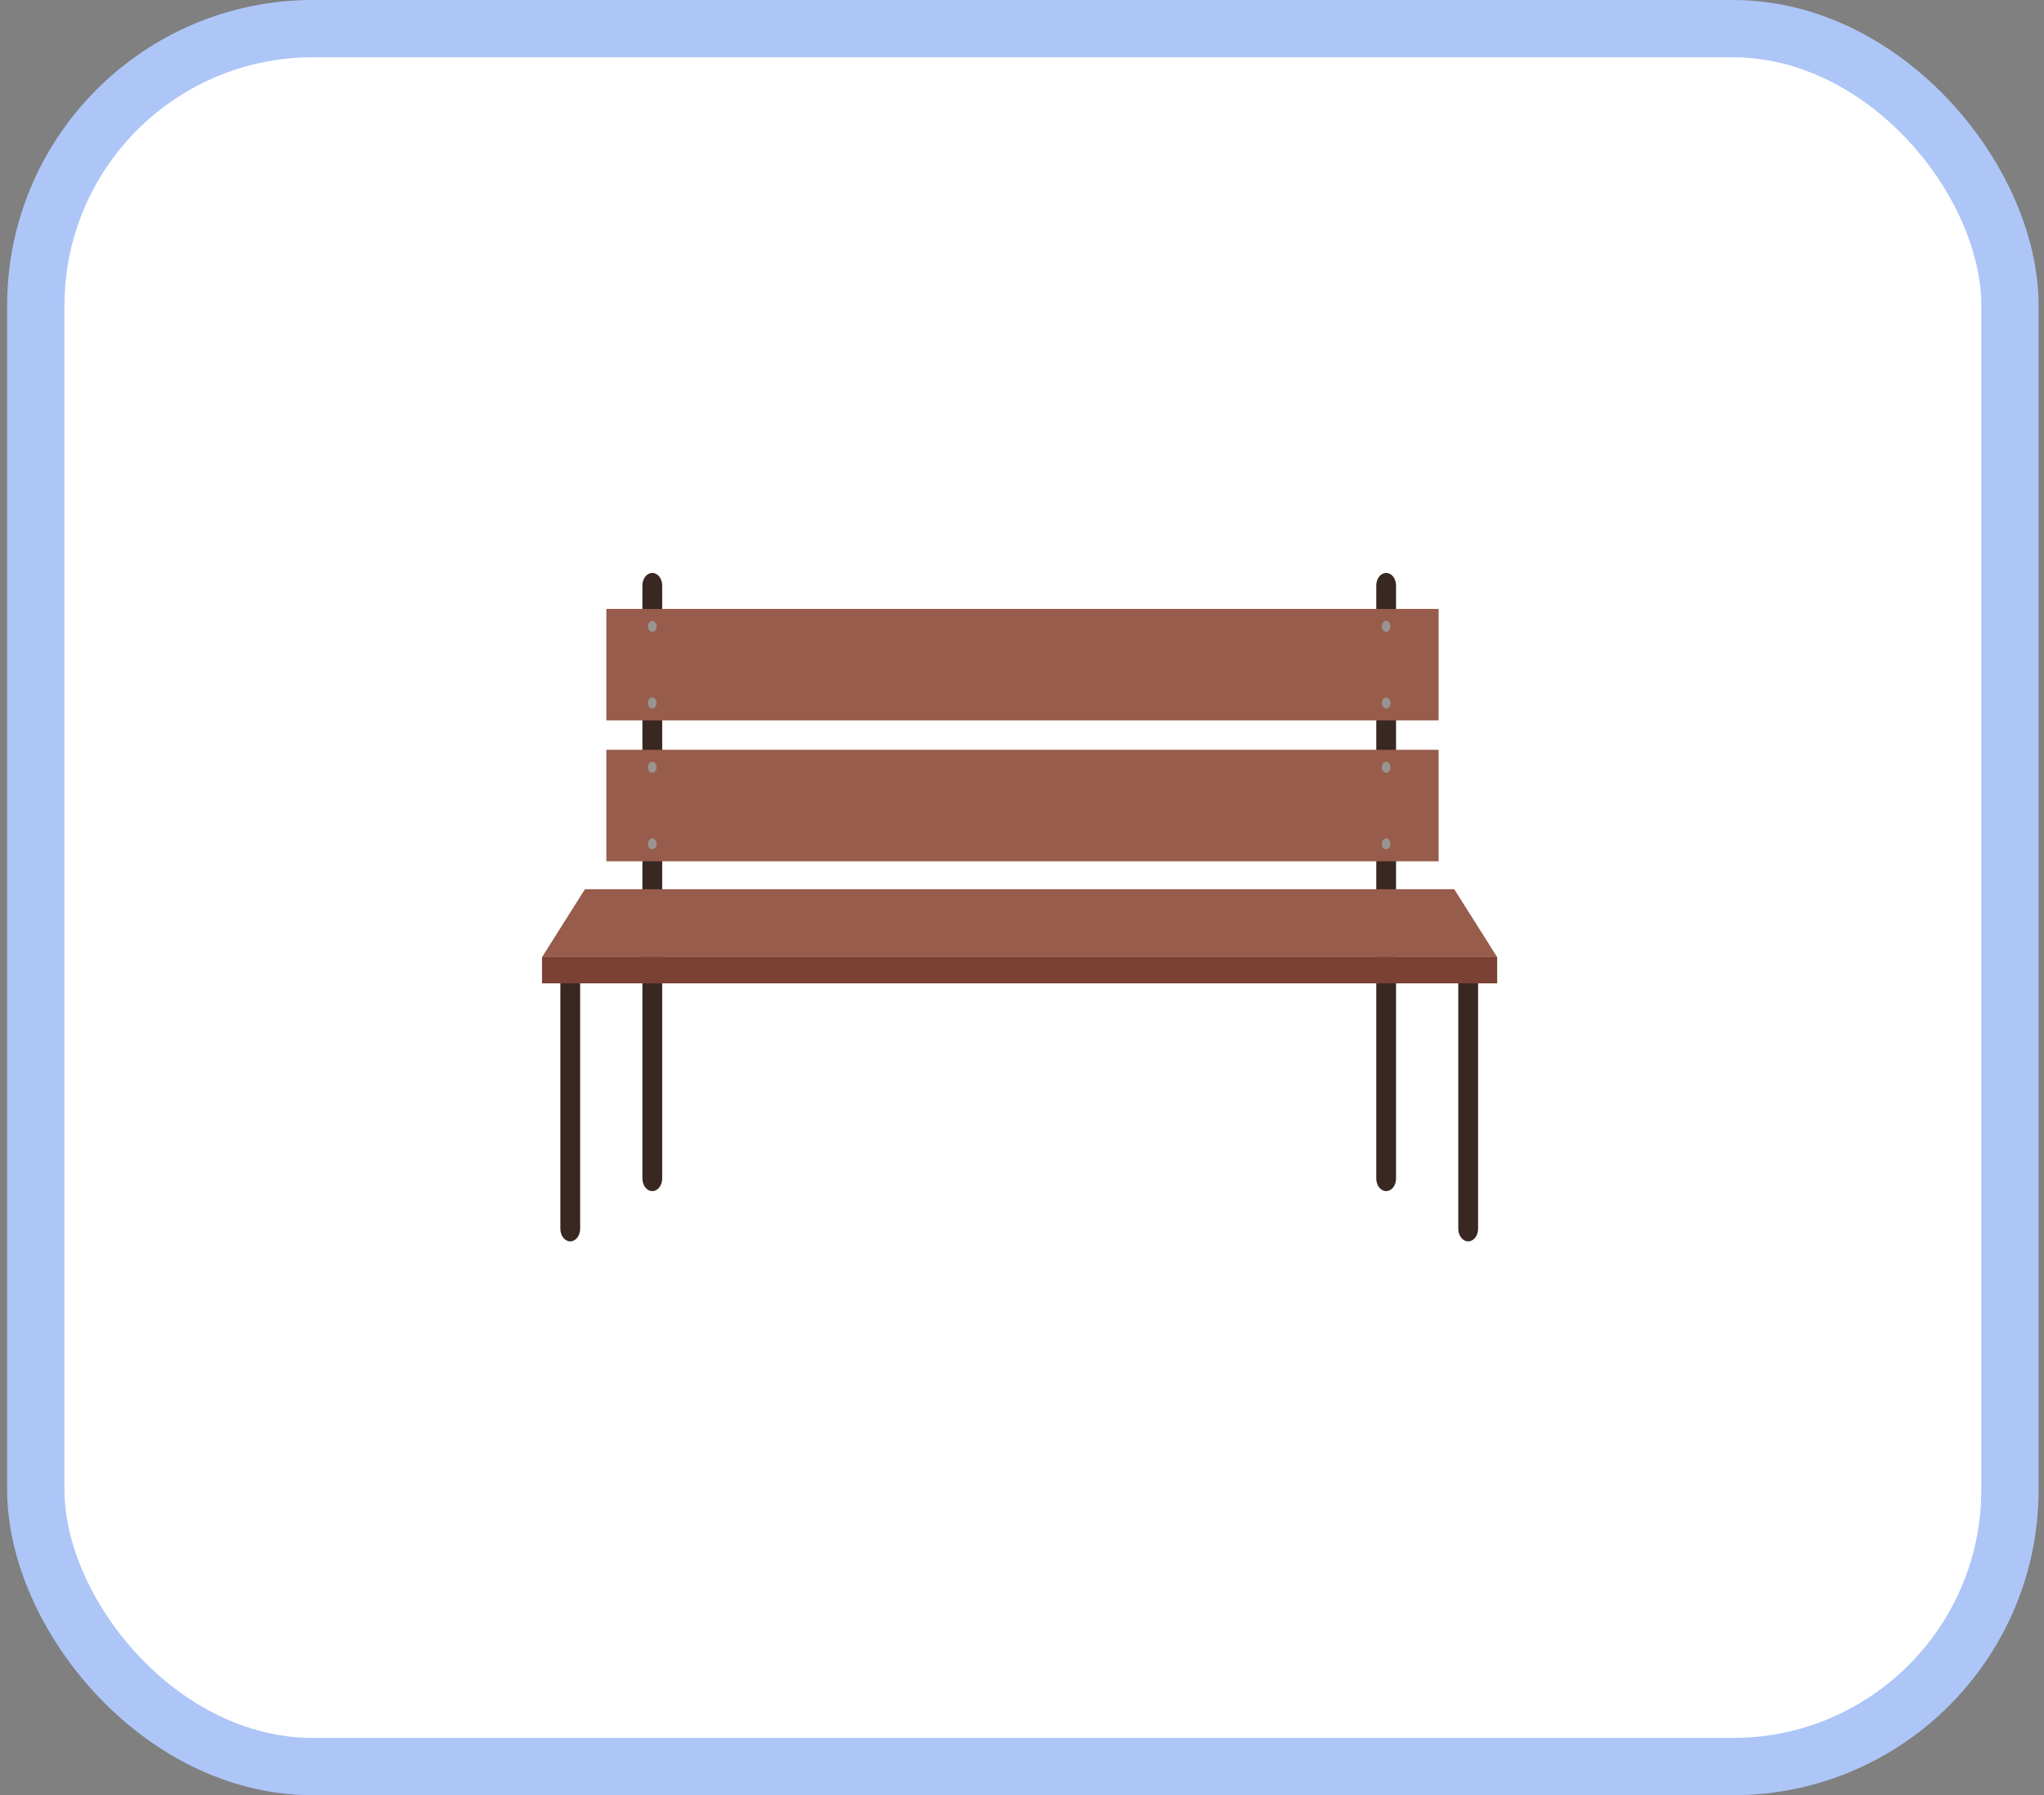 <svg width="107" height="94" viewBox="0 0 107 94" fill="none" xmlns="http://www.w3.org/2000/svg">
<rect x="0" y="0" width="107" height="94" fill="#808080" stroke="none"/>
<rect x="1.874" y="1.5" width="103.343" height="91" rx="14.5" fill="white" stroke="#ADC6F7" stroke-width="3"/>
<path d="M34.147 62.368C34.433 62.368 34.665 62.074 34.665 61.711V30.656C34.665 30.293 34.433 30 34.147 30C33.861 30 33.629 30.293 33.629 30.656V61.711C33.629 62.074 33.861 62.368 34.147 62.368Z" fill="#392722"/>
<path d="M30.37 64.344V51.217C30.37 50.855 30.138 50.561 29.852 50.561C29.566 50.561 29.334 50.855 29.334 51.217V64.344C29.334 64.706 29.566 65 29.852 65C30.138 65 30.37 64.706 30.37 64.344Z" fill="#392722"/>
<path d="M72.563 62.368C72.849 62.368 73.081 62.074 73.081 61.711V30.656C73.081 30.293 72.849 30 72.563 30C72.277 30 72.045 30.293 72.045 30.656V61.711C72.045 62.074 72.277 62.368 72.563 62.368Z" fill="#392722"/>
<path d="M77.375 64.344V51.217C77.375 50.855 77.143 50.561 76.857 50.561C76.571 50.561 76.339 50.855 76.339 51.217V64.344C76.339 64.706 76.571 65 76.857 65C77.143 65 77.375 64.706 77.375 64.344Z" fill="#392722"/>
<path d="M76.129 46.562H30.619L28.374 50.117H78.374L76.129 46.562Z" fill="#975C4B"/>
<path d="M75.308 39.26H31.742V45.098H75.308V39.26Z" fill="#975C4B"/>
<path d="M75.308 31.884H31.742V37.722H75.308V31.884Z" fill="#975C4B"/>
<path d="M78.374 50.117H28.374V51.49H78.374V50.117Z" fill="#7A4134"/>
<path d="M72.79 32.798C72.79 32.639 72.688 32.511 72.563 32.511C72.438 32.511 72.336 32.639 72.336 32.798C72.336 32.957 72.438 33.085 72.563 33.085C72.688 33.085 72.79 32.957 72.79 32.798Z" fill="#999492"/>
<path d="M72.79 36.809C72.79 36.65 72.688 36.522 72.563 36.522C72.438 36.522 72.336 36.65 72.336 36.809C72.336 36.968 72.438 37.096 72.563 37.096C72.688 37.096 72.79 36.968 72.79 36.809Z" fill="#999492"/>
<path d="M72.79 40.173C72.79 40.015 72.688 39.886 72.563 39.886C72.438 39.886 72.336 40.015 72.336 40.173C72.336 40.332 72.438 40.461 72.563 40.461C72.688 40.461 72.79 40.332 72.79 40.173Z" fill="#999492"/>
<path d="M72.79 44.183C72.79 44.025 72.688 43.896 72.563 43.896C72.438 43.896 72.336 44.025 72.336 44.183C72.336 44.342 72.438 44.471 72.563 44.471C72.688 44.471 72.79 44.342 72.79 44.183Z" fill="#999492"/>
<path d="M34.374 32.798C34.374 32.639 34.272 32.511 34.147 32.511C34.022 32.511 33.92 32.639 33.92 32.798C33.92 32.957 34.022 33.085 34.147 33.085C34.272 33.085 34.374 32.957 34.374 32.798Z" fill="#999492"/>
<path d="M34.374 36.809C34.374 36.65 34.272 36.522 34.147 36.522C34.022 36.522 33.92 36.65 33.92 36.809C33.92 36.968 34.022 37.096 34.147 37.096C34.272 37.096 34.374 36.968 34.374 36.809Z" fill="#999492"/>
<path d="M34.374 40.173C34.374 40.015 34.272 39.886 34.147 39.886C34.022 39.886 33.92 40.015 33.92 40.173C33.92 40.332 34.022 40.461 34.147 40.461C34.272 40.461 34.374 40.332 34.374 40.173Z" fill="#999492"/>
<path d="M34.374 44.183C34.374 44.025 34.272 43.896 34.147 43.896C34.022 43.896 33.92 44.025 33.92 44.183C33.92 44.342 34.022 44.471 34.147 44.471C34.272 44.471 34.374 44.342 34.374 44.183Z" fill="#999492"/>
</svg>

